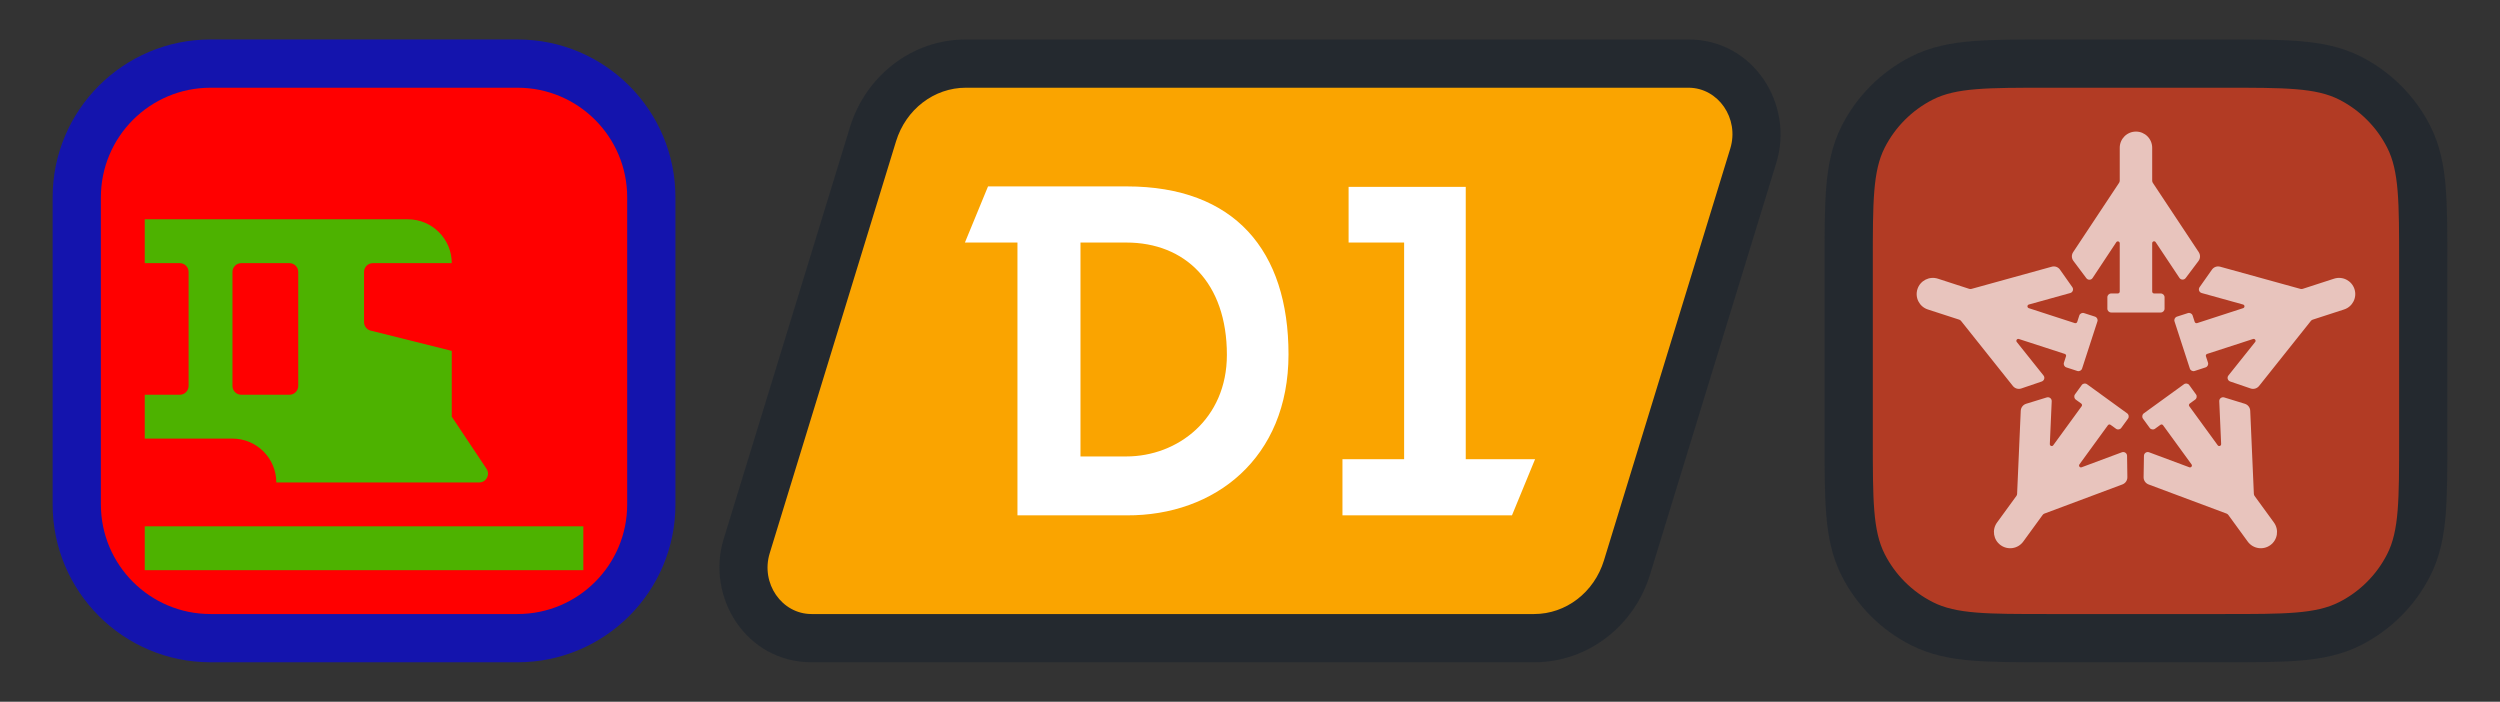 <?xml version="1.0" encoding="utf-8"?>
<svg xmlns="http://www.w3.org/2000/svg" viewbox="0 0 57.0 16.0" width="57" height="16" fill="none"><rect width="100%" height="100%" fill="#333333" stroke="none"/><g transform="matrix(1.00,0.00,0.00,1.00,1.20,0.90)"><g transform="matrix(1.00,0.00,0.00,1.00,0.00,0.00)"><g transform="matrix(1.00,0.00,0.00,1.00,0.00,0.00)" fill="#0000ff" fill-opacity="0.6"><path d="M0 3.6C0 1.612 1.612 0 3.6 0L10.6 0C12.588 0 14.2 1.612 14.2 3.6L14.2 10.6C14.2 12.588 12.588 14.2 10.6 14.2L3.6 14.2C1.612 14.2 0 12.588 0 10.6L0 3.6Z"/></g><g fill="#ff0000" fill-opacity="1"><g transform="matrix(1.00,0.00,0.00,1.00,1.10,1.10)"><path d="M9.5 -4.39505e-06C10.881 -1.71853e-06 12 1.119 12 2.5C12 4.833 12 7.167 12 9.5C12 10.881 10.881 12 9.5 12L2.5 12C1.119 12 1.14327e-05 10.881 4.77757e-06 9.5C-6.46948e-06 7.167 4.79138e-06 4.833 1.1497e-05 2.5C1.54649e-05 1.119 1.119 -9.68294e-08 2.5 -1.69263e-06C4.833 -4.38945e-06 7.167 -8.91825e-06 9.5 -4.39505e-06Z" fill-rule="evenodd"/></g></g><g fill="#00ff00" fill-opacity="0.698" transform="matrix(1.00,0.00,0.00,1.00,2.10,2.10)"><g transform="matrix(1.00,0.00,0.00,1.00,0.00,9.00)"><path d="M0 0L10 0L10 1L0 1L0 0Z"/></g><g transform="matrix(1.00,0.00,0.00,1.00,0.00,2.00)"><path d="M6 0L0 0L0 1L0.8 1C0.91 1 1 1.09 1 1.2L1 3.8C1 3.91 0.91 4 0.8 4L0 4L0 5L2 5C2.552 5 3 5.448 3 6L7.626 6C7.786 6 7.881 5.822 7.793 5.689L7 4.5L7 3L5.151 2.538C5.062 2.516 5 2.436 5 2.344L5 1.2C5 1.09 5.09 1 5.2 1L7 1C7 0.448 6.552 0 6 0ZM2.2 1C2.09 1 2 1.09 2 1.2L2 3.8C2 3.91 2.09 4 2.2 4L3.3 4C3.41 4 3.5 3.91 3.5 3.8L3.5 1.2C3.5 1.09 3.41 1 3.3 1L2.2 1Z" fill-rule="evenodd"/></g></g></g><g transform="matrix(1.00,0.00,0.00,1.00,15.20,0.00)"><g><g transform="matrix(1.00,0.00,0.00,1.00,1.10,1.10)" fill="#faa400" fill-opacity="1"><g transform="matrix(1.00,0.00,0.00,1.00,0.00,0.00)" fill="#1c232e" fill-opacity="0.6"><path d="M2.93 1.221L3.982 1.544L3.982 1.544L2.93 1.221ZM21.951 1.385L23.002 1.707L23.002 1.707L21.951 1.385ZM19.07 10.778L20.121 11.101L20.121 11.101L19.07 10.778ZM0.049 10.615L1.101 10.938L1.101 10.938L0.049 10.615ZM3.982 1.544C4.073 1.246 4.312 1.1 4.522 1.1L4.522 -1.1C3.281 -1.1 2.234 -0.26 1.879 0.899L3.982 1.544ZM4.522 1.1L20.996 1.1L20.996 -1.1L4.522 -1.1L4.522 1.1ZM20.996 1.1C20.973 1.1 20.949 1.093 20.928 1.082C20.911 1.072 20.903 1.063 20.902 1.06C20.899 1.057 20.901 1.056 20.899 1.062L23.002 1.707C23.405 0.395 22.497 -1.1 20.996 -1.1L20.996 1.1ZM20.899 1.062L18.018 10.456L20.121 11.101L23.002 1.707L20.899 1.062ZM18.018 10.456C17.927 10.754 17.688 10.9 17.478 10.9L17.478 13.1C18.719 13.1 19.766 12.259 20.121 11.101L18.018 10.456ZM17.478 10.9L1.004 10.9L1.004 13.1L17.478 13.1L17.478 10.9ZM1.004 10.9C1.027 10.9 1.051 10.907 1.071 10.918C1.089 10.928 1.097 10.937 1.098 10.94C1.101 10.944 1.099 10.944 1.101 10.938L-1.002 10.293C-1.405 11.605 -0.497 13.1 1.004 13.1L1.004 10.9ZM1.101 10.938L3.982 1.544L1.879 0.899L-1.002 10.293L1.101 10.938Z"/></g><path d="M2.93 1.221C3.154 0.493 3.796 0 4.522 0L20.996 0C21.677 0 22.16 0.701 21.951 1.385L19.07 10.778C18.846 11.507 18.203 12 17.478 12L1.004 12C0.323 12 -0.16 11.299 0.049 10.615L2.93 1.221Z"/></g><g transform="matrix(1.00,0.00,0.00,1.00,5.60,3.35)" fill="#ffffff" fill-opacity="1"><path d="M1.198 7.5L3.689 7.5C5.695 7.511 7.378 6.198 7.378 3.83C7.378 1.463 6.15 0 3.689 0L0.527 0L0 1.28L1.198 1.28L1.198 7.5ZM5.973 3.841C5.973 5.305 4.85 6.157 3.679 6.157L2.635 6.157L2.635 1.28L3.679 1.28C5.022 1.28 5.973 2.195 5.973 3.841Z" fill-rule="evenodd"/><path d="M12.473 7.5L13 6.219L11.419 6.219L11.419 0.011L8.748 0.011L8.748 1.28L10.014 1.28L10.014 6.219L8.608 6.219L8.608 7.5L12.473 7.5Z"/></g></g></g><g transform="matrix(1.00,0.00,0.00,1.00,40.40,0.00)"><g><g transform="matrix(1.00,0.00,0.00,1.00,1.10,1.10)" fill="#b23b24" fill-opacity="1"><g transform="matrix(1.00,0.00,0.00,1.00,0.00,0.00)" fill="#1c232e" fill-opacity="0.6"><path d="M1.365 11.727L0.866 12.708L1.365 11.727ZM0.272 10.635L-0.708 11.134L0.272 10.635ZM11.727 10.635L10.747 10.136L11.727 10.635ZM10.635 11.727L10.136 10.747L10.635 11.727ZM11.727 1.365L12.708 0.866L11.727 1.365ZM1.365 0.272L1.864 1.253L1.365 0.272ZM4 1.1L8 1.1L8 -1.1L4 -1.1L4 1.1ZM10.9 4L10.9 8L13.1 8L13.1 4L10.9 4ZM8 10.9L4 10.9L4 13.1L8 13.1L8 10.9ZM1.1 8L1.1 4L-1.1 4L-1.1 8L1.1 8ZM4 10.9C3.282 10.9 2.809 10.899 2.448 10.87C2.099 10.841 1.951 10.791 1.864 10.747L0.866 12.708C1.314 12.936 1.784 13.023 2.268 13.062C2.74 13.101 3.318 13.1 4 13.1L4 10.9ZM-1.1 8C-1.1 8.682 -1.101 9.26 -1.062 9.732C-1.023 10.216 -0.936 10.686 -0.708 11.134L1.253 10.136C1.209 10.049 1.159 9.901 1.13 9.552C1.101 9.191 1.1 8.718 1.1 8L-1.1 8ZM1.864 10.747C1.601 10.613 1.387 10.399 1.253 10.136L-0.708 11.134C-0.362 11.812 0.188 12.363 0.866 12.708L1.864 10.747ZM10.9 8C10.9 8.718 10.899 9.191 10.87 9.552C10.841 9.901 10.791 10.049 10.747 10.136L12.708 11.134C12.936 10.686 13.023 10.216 13.062 9.732C13.101 9.26 13.1 8.682 13.1 8L10.9 8ZM8 13.1C8.682 13.1 9.26 13.101 9.732 13.062C10.216 13.023 10.686 12.936 11.134 12.708L10.136 10.747C10.049 10.791 9.901 10.841 9.552 10.87C9.191 10.899 8.718 10.9 8 10.9L8 13.1ZM10.747 10.136C10.613 10.399 10.399 10.613 10.136 10.747L11.134 12.708C11.812 12.363 12.363 11.812 12.708 11.134L10.747 10.136ZM8 1.1C8.718 1.1 9.191 1.101 9.552 1.13C9.901 1.159 10.049 1.209 10.136 1.253L11.134 -0.708C10.686 -0.936 10.216 -1.023 9.732 -1.062C9.26 -1.101 8.682 -1.1 8 -1.1L8 1.1ZM13.1 4C13.1 3.318 13.101 2.74 13.062 2.268C13.023 1.784 12.936 1.314 12.708 0.866L10.747 1.864C10.791 1.951 10.841 2.099 10.87 2.448C10.899 2.809 10.9 3.282 10.9 4L13.1 4ZM10.136 1.253C10.399 1.387 10.613 1.601 10.747 1.864L12.708 0.866C12.363 0.188 11.812 -0.362 11.134 -0.708L10.136 1.253ZM4 -1.1C3.318 -1.1 2.74 -1.101 2.268 -1.062C1.784 -1.023 1.314 -0.936 0.866 -0.708L1.864 1.253C1.951 1.209 2.099 1.159 2.448 1.13C2.809 1.101 3.282 1.1 4 1.1L4 -1.1ZM1.1 4C1.1 3.282 1.101 2.809 1.13 2.448C1.159 2.099 1.209 1.951 1.253 1.864L-0.708 0.866C-0.936 1.314 -1.023 1.784 -1.062 2.268C-1.101 2.74 -1.1 3.318 -1.1 4L1.1 4ZM0.866 -0.708C0.188 -0.362 -0.362 0.188 -0.708 0.866L1.253 1.864C1.387 1.601 1.601 1.387 1.864 1.253L0.866 -0.708Z"/></g><path d="M0 4C0 2.6 0 1.9 0.272 1.365C0.512 0.895 0.895 0.512 1.365 0.272C1.9 0 2.6 0 4 0L8 0C9.4 0 10.1 0 10.635 0.272C11.105 0.512 11.488 0.895 11.727 1.365C12 1.9 12 2.6 12 4L12 8C12 9.4 12 10.1 11.727 10.635C11.488 11.105 11.105 11.488 10.635 11.727C10.1 12 9.4 12 8 12L4 12C2.6 12 1.9 12 1.365 11.727C0.895 11.488 0.512 11.105 0.272 10.635C0 10.1 0 9.4 0 8L0 4Z"/></g><g transform="matrix(1.00,0.00,0.00,1.00,2.10,2.10)" fill="#000000" fill-opacity="0"><g transform="matrix(1.00,0.00,0.00,1.00,0.00,-0.00)" fill="#ffffff" fill-opacity="0.698"><path d="M5 0C4.796 0 4.63 0.165 4.63 0.369L4.63 1.119C4.63 1.136 4.625 1.153 4.616 1.167L3.568 2.749C3.527 2.81 3.529 2.89 3.574 2.949L3.869 3.343C3.905 3.391 3.978 3.389 4.011 3.339L4.551 2.523C4.574 2.487 4.63 2.504 4.63 2.547L4.63 3.647C4.63 3.671 4.611 3.691 4.587 3.691L4.435 3.691C4.387 3.691 4.348 3.73 4.348 3.777L4.348 4.038C4.348 4.086 4.387 4.125 4.435 4.125L5.565 4.125C5.613 4.125 5.652 4.086 5.652 4.038L5.652 3.777C5.652 3.73 5.613 3.691 5.565 3.691L5.413 3.691C5.389 3.691 5.37 3.671 5.37 3.647L5.37 2.545C5.37 2.502 5.425 2.485 5.449 2.521L5.991 3.336C6.024 3.386 6.097 3.388 6.133 3.34L6.426 2.95C6.47 2.892 6.472 2.812 6.432 2.75L5.384 1.168C5.375 1.153 5.37 1.137 5.37 1.12L5.37 0.369C5.37 0.165 5.204 0 5 0Z"/><path d="M8.064 9.429C8.229 9.31 8.266 9.079 8.146 8.914L7.704 8.307C7.694 8.293 7.689 8.277 7.688 8.26L7.605 6.365C7.602 6.291 7.553 6.228 7.482 6.206L7.011 6.061C6.954 6.044 6.896 6.088 6.899 6.148L6.942 7.124C6.944 7.167 6.889 7.187 6.864 7.152L6.216 6.262C6.202 6.243 6.207 6.215 6.226 6.201L6.349 6.112C6.388 6.084 6.397 6.029 6.368 5.991L6.215 5.78C6.187 5.741 6.132 5.732 6.094 5.761L5.179 6.424C5.14 6.452 5.132 6.507 5.16 6.546L5.313 6.756C5.341 6.795 5.396 6.804 5.435 6.775L5.558 6.686C5.577 6.672 5.604 6.676 5.618 6.696L6.267 7.588C6.293 7.622 6.257 7.669 6.217 7.654L5.299 7.312C5.243 7.291 5.183 7.332 5.182 7.392L5.174 7.88C5.173 7.953 5.218 8.019 5.287 8.045L7.066 8.71C7.082 8.716 7.096 8.727 7.106 8.741L7.548 9.348C7.668 9.513 7.899 9.549 8.064 9.429Z"/><path d="M1.914 9.429C1.749 9.31 1.712 9.079 1.832 8.914L2.274 8.307C2.284 8.293 2.29 8.277 2.29 8.26L2.373 6.365C2.377 6.291 2.426 6.228 2.496 6.206L2.967 6.061C3.024 6.044 3.082 6.088 3.079 6.148L3.036 7.124C3.034 7.167 3.089 7.187 3.114 7.152L3.762 6.262C3.776 6.243 3.772 6.215 3.752 6.201L3.629 6.112C3.59 6.084 3.582 6.029 3.61 5.991L3.763 5.78C3.791 5.741 3.846 5.732 3.885 5.761L4.799 6.424C4.838 6.452 4.847 6.507 4.818 6.546L4.665 6.756C4.637 6.795 4.582 6.804 4.544 6.775L4.421 6.686C4.401 6.672 4.374 6.676 4.36 6.696L3.711 7.588C3.686 7.622 3.721 7.669 3.761 7.654L4.679 7.312C4.736 7.291 4.796 7.332 4.797 7.392L4.804 7.88C4.805 7.953 4.76 8.019 4.691 8.045L2.912 8.71C2.896 8.716 2.882 8.727 2.872 8.741L2.43 9.348C2.31 9.513 2.079 9.549 1.914 9.429Z"/><path d="M3.08 3.081C3.151 3.061 3.226 3.088 3.268 3.148L3.549 3.547C3.584 3.596 3.56 3.665 3.502 3.681L2.558 3.943C2.516 3.954 2.515 4.013 2.556 4.026L3.606 4.367C3.629 4.374 3.653 4.362 3.661 4.339L3.708 4.194C3.722 4.149 3.772 4.124 3.817 4.139L4.065 4.219C4.111 4.234 4.136 4.283 4.121 4.328L3.772 5.402C3.757 5.448 3.708 5.473 3.662 5.458L3.414 5.377C3.368 5.363 3.343 5.314 3.358 5.268L3.405 5.123C3.413 5.101 3.4 5.076 3.377 5.069L2.33 4.729C2.289 4.716 2.256 4.764 2.282 4.797L2.892 5.561C2.93 5.608 2.909 5.678 2.852 5.698L2.386 5.857C2.317 5.881 2.24 5.858 2.194 5.801L1.011 4.316C1 4.303 0.986 4.293 0.97 4.288L0.255 4.056C0.061 3.993 -0.045 3.785 0.018 3.591C0.081 3.397 0.29 3.291 0.484 3.354L1.199 3.586C1.215 3.591 1.232 3.591 1.249 3.587L3.08 3.081Z"/><path d="M6.92 3.081C6.849 3.061 6.774 3.088 6.732 3.148L6.451 3.547C6.416 3.596 6.44 3.665 6.498 3.681L7.442 3.943C7.484 3.954 7.485 4.013 7.444 4.026L6.394 4.367C6.371 4.374 6.347 4.362 6.339 4.339L6.292 4.194C6.278 4.149 6.228 4.124 6.183 4.139L5.935 4.219C5.889 4.234 5.864 4.283 5.879 4.328L6.228 5.402C6.243 5.448 6.292 5.473 6.338 5.458L6.586 5.377C6.632 5.363 6.657 5.314 6.642 5.268L6.595 5.123C6.587 5.101 6.6 5.076 6.623 5.069L7.67 4.729C7.711 4.716 7.744 4.764 7.718 4.797L7.108 5.561C7.07 5.608 7.091 5.678 7.148 5.698L7.614 5.857C7.683 5.881 7.76 5.858 7.806 5.801L8.989 4.316C9 4.303 9.014 4.293 9.03 4.288L9.745 4.056C9.939 3.993 10.045 3.785 9.982 3.591C9.919 3.397 9.71 3.291 9.516 3.354L8.801 3.586C8.785 3.591 8.768 3.591 8.751 3.587L6.92 3.081Z"/></g></g></g></g></g></svg>
